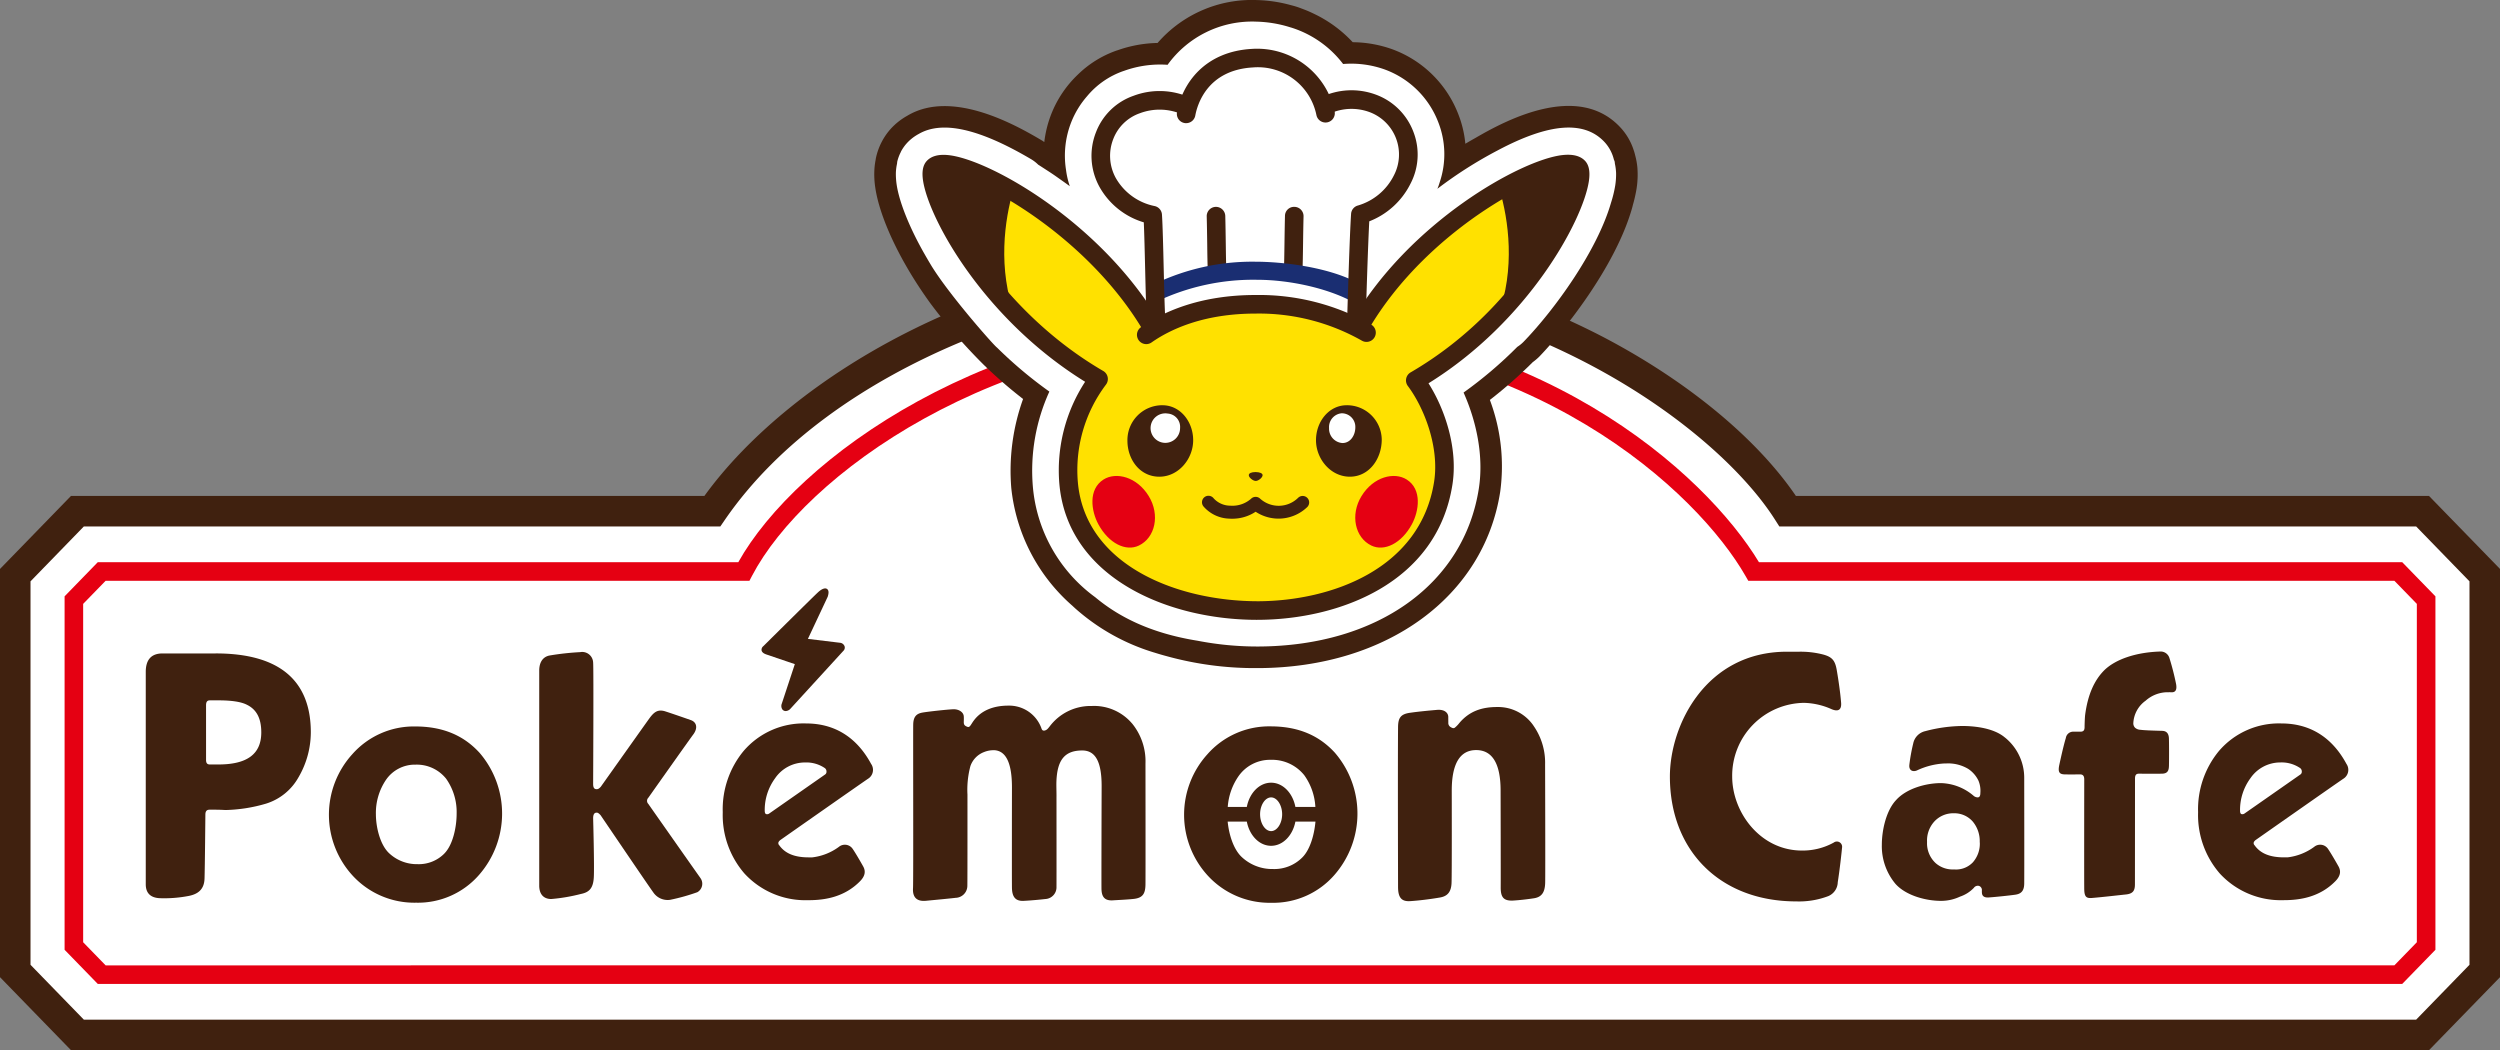 <svg xmlns="http://www.w3.org/2000/svg" width="544.087" height="228.552" viewBox="0 0 544.087 228.552">
  <rect x="0" y="0" width="544.087" height="228.552" fill="#808080" stroke="none"/>
  <g id="group_137" data-name="group 137" transform="translate(0 0)">
    <path id="path_651" data-name="path 651" d="M538.8,90.876,525.272,76.963H387.1C372.613,54.211,328.45,23.7,270.078,23.7c-55.73,0-99.961,28.463-117.019,53.261H14.884L1.357,90.876v86.15L14.884,190.94H525.272L538.8,177.026Z" transform="translate(1.966 34.294)" fill="#fff"/>
    <path id="path_652" data-name="path 652" d="M528.639,196.221H15.447L0,180.336V91.491L15.447,75.606H153.3c18.751-25.926,63.34-53.261,118.736-53.261a166.329,166.329,0,0,1,76.5,18.475C366.97,50.4,382.274,63,390.85,75.606H528.639l15.448,15.886v88.844Zm-510.39-6.639H525.837l11.608-11.941V94.188L525.837,82.244H387.243l-.979-1.537c-12.734-20-55-51.724-114.224-51.724-39.076,0-90.878,17.8-114.285,51.822l-.989,1.439H18.248L6.64,94.188v83.454Z" transform="translate(0.001 32.331)" fill="#40210f"/>
    <path id="path_653" data-name="path 653" d="M514.492,173.281H12.967l-7.223-7.431V88.927L12.963,81.5h139.4c12.565-22.485,54.655-53.261,111.364-53.261,62.427,0,99.31,34.253,110.769,53.261h140l7.223,7.429v76.923Zm-499.817-4.04H512.784l4.891-5.033V90.569l-4.889-5.028H372.172l-.585-1.018c-10.326-18.071-46.155-52.245-107.86-52.245-55.94,0-97.049,30.511-108.369,52.177l-.565,1.086H14.675L9.784,90.569V164.21Z" transform="translate(8.314 40.856)" fill="#e50012"/>
    <path id="path_654" data-name="path 654" d="M83.016,107.131c-.741-1.023-11.322-16.1-11.322-16.1a.95.95,0,0,1,0-1.329s8.963-12.685,9.773-13.759c1.038-1.373.807-2.687-.536-3.157-1.845-.646-4.385-1.522-5.511-1.882-1.679-.538-2.511.157-3.56,1.613s-10.515,14.8-10.515,14.8c-.369.392-.582.514-.869.514-.409,0-.785-.137-.785-1.143,0,0,.125-25.054,0-26.4a2.384,2.384,0,0,0-2.812-2.285,57.864,57.864,0,0,0-6.751.749c-1.444.325-2.17,1.534-2.17,3.281V108.8c0,1.786.856,2.917,2.606,2.936a38.857,38.857,0,0,0,6.453-1.1c1.754-.352,2.675-1.167,2.819-3.582s-.144-12.893-.144-12.893c0-1.223.57-1.223.785-1.223.291,0,.509.215.832.546,0,0,10.544,15.553,11.454,16.779a3.779,3.779,0,0,0,3.7,1.642,43.408,43.408,0,0,0,5.9-1.652,2.112,2.112,0,0,0,.653-3.115" transform="translate(69.396 83.924)" fill="#40210f"/>
    <path id="path_655" data-name="path 655" d="M28.186,58.118H16.616c-2.418,0-3.653,1.334-3.653,4.02v46.218c0,1.882,1,2.975,3.174,3.034a28.1,28.1,0,0,0,6.2-.5c1.887-.379,3.333-1.326,3.416-3.741s.186-13.958.186-13.958c0-.947.5-1.067.93-1.067h.952c.369,0,1.233,0,2.5.073a33.494,33.494,0,0,0,8.848-1.4,12.237,12.237,0,0,0,7.045-5.741,19.455,19.455,0,0,0,2.672-9.749c0-11.408-6.964-17.192-20.7-17.192M26.086,69.4c0-.94.414-1.072.856-1.072H28.77c2.907,0,5,.325,6.22.969,2.095,1.025,3.115,2.966,3.115,6.01,0,4.7-3.054,6.976-9.335,6.976H26.943c-.443,0-.856-.12-.856-.989Z" transform="translate(18.759 84.093)" fill="#40210f"/>
    <path id="path_656" data-name="path 656" d="M62.066,70.382c-3.524-3.883-8.117-5.77-14.041-5.77a17.86,17.86,0,0,0-13.688,6.046,19.591,19.591,0,0,0,0,26.334,18.255,18.255,0,0,0,13.9,5.975,17.633,17.633,0,0,0,13.691-6.051,20.277,20.277,0,0,0,.137-26.535M54.38,92.265a7.806,7.806,0,0,1-5.824,2.317,8.825,8.825,0,0,1-6.223-2.4c-1.965-1.855-2.858-5.692-2.858-8.469a12.836,12.836,0,0,1,2.234-7.537,7.624,7.624,0,0,1,6.321-3.254h.132a8.176,8.176,0,0,1,6.592,3.056,12.573,12.573,0,0,1,2.293,7.6c0,2.973-.825,6.812-2.667,8.682" transform="translate(42.333 93.49)" fill="#40210f"/>
    <path id="path_657" data-name="path 657" d="M68.68,66.671l6.3,2.144-2.831,8.579a1.371,1.371,0,0,0,.113,1.268.9.9,0,0,0,.734.362,1.474,1.474,0,0,0,1.052-.531L85.525,65.944a.992.992,0,0,0,.3-.967,1.182,1.182,0,0,0-.9-.8l-7.1-.859,4.312-9.176c.235-.749.237-1.221.012-1.529-.357-.485-1.113-.352-2.09.536S68.57,64.464,68.129,64.9a1,1,0,0,0-.387.925c.105.524.719.759.937.842" transform="translate(98.002 75.726)" fill="#40210f"/>
    <path id="path_658" data-name="path 658" d="M96.587,73.179c-3.188-5.936-8.077-8.834-14.148-8.834a17.177,17.177,0,0,0-13.647,6.029,19.926,19.926,0,0,0-4.512,13.2v.208A19.4,19.4,0,0,0,69,96.995a17.991,17.991,0,0,0,13.772,5.814h.2c3.739,0,7.9-.768,11.2-4.135,1.086-1.108,1.27-2.151.67-3.223s-1.674-2.929-2.283-3.807a2.053,2.053,0,0,0-3.022-.426,12.162,12.162,0,0,1-5.777,2.273h-.788c-3.046,0-5.121-.842-6.387-2.626a.646.646,0,0,1-.206-.448c0-.213.066-.374.4-.675,0,0,18.022-12.634,19.138-13.37a2.267,2.267,0,0,0,.675-3.193m-20.9,3.071a7.868,7.868,0,0,1,6.484-3.413,7.154,7.154,0,0,1,4.346,1.241.927.927,0,0,1,.338.732.711.711,0,0,1-.335.666l-12.169,8.5a.778.778,0,0,1-.4.127c-.215,0-.538,0-.538-.8a11.641,11.641,0,0,1,2.276-7.052" transform="translate(93.013 93.103)" fill="#40210f"/>
    <path id="path_659" data-name="path 659" d="M227.805,73.179c-3.188-5.936-8.077-8.834-14.148-8.834a17.177,17.177,0,0,0-13.647,6.029,19.926,19.926,0,0,0-4.512,13.2v.208a19.4,19.4,0,0,0,4.715,13.209,17.991,17.991,0,0,0,13.771,5.814h.2c3.739,0,7.9-.768,11.2-4.135,1.086-1.108,1.27-2.151.67-3.223s-1.674-2.929-2.283-3.807a2.053,2.053,0,0,0-3.022-.426,12.161,12.161,0,0,1-5.777,2.273h-.788c-3.046,0-5.121-.842-6.387-2.626a.646.646,0,0,1-.206-.448c0-.213.066-.374.4-.675,0,0,18.022-12.634,19.138-13.37a2.267,2.267,0,0,0,.675-3.193m-20.9,3.071a7.868,7.868,0,0,1,6.484-3.413,7.154,7.154,0,0,1,4.346,1.241.927.927,0,0,1,.338.732.711.711,0,0,1-.335.666l-12.169,8.5a.778.778,0,0,1-.4.127c-.215,0-.538,0-.538-.8a11.642,11.642,0,0,1,2.276-7.052" transform="translate(282.881 93.103)" fill="#40210f"/>
    <path id="path_660" data-name="path 660" d="M128.868,66.629a10.844,10.844,0,0,0-8.714-3.793h-.22a11.15,11.15,0,0,0-8.971,4.434c-.33.414-.6.815-1.138.918-.563.105-.639-.455-.717-.629a7.45,7.45,0,0,0-7.152-4.8c-3.289,0-5.863,1.077-7.466,3.179-.688.905-.888,1.644-1.424,1.441-.595-.223-.805-.44-.807-1.008,0-.44.034-.7,0-1.275-.061-.94-1.108-1.576-2.246-1.546s-5.432.492-6.715.717-2,.83-2.043,2.577.056,34.027-.044,35.669c-.115,1.872.741,2.924,2.821,2.721,1.742-.169,4.911-.462,6.489-.648a2.62,2.62,0,0,0,2.515-2.574c.037-1.343.024-19.911.024-19.911a20.024,20.024,0,0,1,.641-6.186,5.033,5.033,0,0,1,2.946-3.042,5.516,5.516,0,0,1,2.369-.406c2.516.223,3.727,2.956,3.727,8.1,0,0-.032,20.234,0,21.846.032,1.847.67,2.924,2.523,2.836,1.681-.081,3.768-.286,4.769-.4a2.557,2.557,0,0,0,2.4-2.665c.02-1.412,0-19.387,0-19.387.02-1-.049-2.547-.015-3.489.166-4.679,1.759-6.788,5.623-6.788,2.878,0,4.219,2.462,4.219,7.745,0,0-.066,20.674-.034,22.387s.68,2.613,2.523,2.484c1.015-.073,2.961-.142,4.5-.311,2.016-.223,2.52-1.2,2.552-3.144s0-26.327,0-26.327a13,13,0,0,0-2.924-8.721" transform="translate(117.493 90.81)" fill="#40210f"/>
    <path id="path_661" data-name="path 661" d="M153.826,66.926a9.347,9.347,0,0,0-7.926-4.042c-3.409,0-6.064.967-8.188,3.462a6.215,6.215,0,0,1-1.013,1.045c-.281.179-.5.081-.891-.137a1.029,1.029,0,0,1-.507-1c-.007-.3-.012-.7-.012-1.209,0-.805-.712-1.693-2.462-1.539s-3.8.338-5.868.631-2.582,1.143-2.6,3.147c-.073,8.427,0,33.154,0,34.71,0,2.239.644,3.264,2.64,3.135s4.524-.448,6.5-.793c1.676-.291,2.41-1.268,2.5-3.105s.046-20.158.046-20.158c0-5.853,1.789-8.819,5.315-8.819s5.317,2.966,5.317,8.819c0,0,.044,18.815.024,21.01-.017,2.1.538,3.046,2.733,2.919,1.162-.066,3.042-.267,4.522-.5,1.7-.269,2.359-1.343,2.42-3.316s-.015-25.793-.015-25.793a14.032,14.032,0,0,0-2.545-8.471" transform="translate(179.906 90.989)" fill="#40210f"/>
    <path id="path_662" data-name="path 662" d="M184.175,99.511a13.971,13.971,0,0,1-6.913,1.732c-9.081,0-15.183-8.332-15.183-16.111A15.849,15.849,0,0,1,177.7,69.1a15.525,15.525,0,0,1,6.037,1.387c1.649.68,2.148-.12,2.048-1.4-.2-2.555-.722-5.824-.964-7.2-.374-2.136-1.113-2.809-2.985-3.318a19.786,19.786,0,0,0-5.232-.6h-2.63c-17.557,0-25.453,15.888-25.453,27.171,0,16.25,11.05,27.171,27.5,27.171A17.866,17.866,0,0,0,183,111.158a3.366,3.366,0,0,0,2.053-3.022c.414-2.56.871-6.754.937-7.537a1.14,1.14,0,0,0-1.813-1.089" transform="translate(214.906 83.866)" fill="#40210f"/>
    <path id="path_663" data-name="path 663" d="M194.163,67.084c-2.562-2.185-6.979-2.523-9.382-2.513A32.694,32.694,0,0,0,176.8,65.7a3.437,3.437,0,0,0-2.6,2.687A39.44,39.44,0,0,0,173.362,73c-.147,1.3.793,1.613,1.657,1.241a15.906,15.906,0,0,1,6.081-1.52h.328a8.514,8.514,0,0,1,4.745,1.187,6.392,6.392,0,0,1,2.232,2.569,5.785,5.785,0,0,1,.409,2.7c0,.93-.443.93-.609.93a1.405,1.405,0,0,1-.859-.343,11.372,11.372,0,0,0-7.1-2.763c-3.213,0-7.48,1.143-9.763,3.685-2.148,2.261-3.11,6.524-3.11,9.751a12.776,12.776,0,0,0,2.973,8.5c2.288,2.55,6.621,3.692,9.9,3.692h.132a9.626,9.626,0,0,0,4-.918,7.462,7.462,0,0,0,3.02-1.909,1.059,1.059,0,0,1,1.131-.428.952.952,0,0,1,.612,1.035c0,.11,0,.23.007.362.017.582.24,1.2,1.5,1.116s4.524-.414,5.824-.609,1.855-.913,1.889-2.344,0-22.931,0-22.931a11.273,11.273,0,0,0-4.184-8.917m-5.484,22.8a6.127,6.127,0,0,1-1.5,4.346,5.051,5.051,0,0,1-4.108,1.556,5.593,5.593,0,0,1-4-1.373,5.867,5.867,0,0,1-1.87-4.6A6.153,6.153,0,0,1,178.76,85.4a5.592,5.592,0,0,1,4.246-1.835,5.316,5.316,0,0,1,4.17,1.823,6.649,6.649,0,0,1,1.5,4.5" transform="translate(242.18 93.43)" fill="#40210f"/>
    <path id="path_664" data-name="path 664" d="M208.635,64.98a55.919,55.919,0,0,0-1.436-5.6,1.989,1.989,0,0,0-1.989-1.434c-5.273.157-9.71,1.676-12.152,4.033-2.254,2.232-3.639,5.43-4.206,9.744-.083.631-.125,2.381-.125,2.525v.154c0,.715-.262.991-.93.991,0,0-.556-.02-1.439,0a1.618,1.618,0,0,0-1.708,1.378c-.511,1.657-1.184,4.747-1.412,5.8-.318,1.488-.115,2.087,1.15,2.117s3.335,0,3.335,0c.433,0,.932.12.932,1.067,0,0-.032,22.226,0,23.922s.485,2,1.679,1.906c2.148-.171,6.215-.644,7.368-.759,1.588-.159,1.977-.866,1.984-2.183s.017-23.038.017-23.038c0-.888.345-1.069.859-1.069,0,0,3.675.02,4.992,0s1.517-.754,1.539-1.764c.042-1.9.02-5.073-.007-5.892-.039-1.189-.6-1.644-1.48-1.669-2.618-.069-3.957-.127-4.732-.23a1.867,1.867,0,0,1-1.135-.428,1.346,1.346,0,0,1-.4-1.074,6.373,6.373,0,0,1,2.67-4.825,7.211,7.211,0,0,1,4.84-1.845c.252,0,.494-.007.729.007,1.062.073,1.27-.712,1.057-1.84" transform="translate(264.949 83.848)" fill="#40210f"/>
    <path id="path_665" data-name="path 665" d="M138.161,70.379c-3.529-3.886-8.126-5.775-14.053-5.775A17.883,17.883,0,0,0,110.4,70.658a19.608,19.608,0,0,0,0,26.359A18.274,18.274,0,0,0,124.318,103a17.656,17.656,0,0,0,13.705-6.056,20.3,20.3,0,0,0,.137-26.562m-21.012,5.077a8.38,8.38,0,0,1,6.942-3.575h.144a8.971,8.971,0,0,1,7.233,3.357,13.043,13.043,0,0,1,2.413,6.891H129.53c-.577-3.012-2.719-5.268-5.285-5.268s-4.708,2.256-5.283,5.268h-4.15a13.381,13.381,0,0,1,2.337-6.673m9.5,8.273c0,1.989-1.1,3.668-2.4,3.668s-2.4-1.679-2.4-3.668,1.1-3.668,2.4-3.668,2.4,1.681,2.4,3.668m-7.686,1.6c.575,3.015,2.719,5.266,5.283,5.266s4.71-2.251,5.285-5.266H133.9c-.262,2.9-1.162,6.076-2.836,7.774a8.566,8.566,0,0,1-6.394,2.547,9.69,9.69,0,0,1-6.832-2.63c-1.8-1.7-2.768-4.9-3.044-7.691Z" transform="translate(152.39 93.478)" fill="#40210f"/>
    <path id="path_666" data-name="path 666" d="M242.827,44.727a31.053,31.053,0,0,0,.832-3.639,19.844,19.844,0,0,0,.188-4.539,15.363,15.363,0,0,0-.494-2.768c-.056-.24-.12-.477-.188-.715-.039-.122-.081-.242-.122-.362a13.159,13.159,0,0,0-2.829-4.891c-9.213-10.055-25-1.642-31.556,2.175-.749.421-1.5.844-2.259,1.3a23.522,23.522,0,0,0-1.534-6.438,24.371,24.371,0,0,0-14.376-14.134,26.15,26.15,0,0,0-8.6-1.527,27.841,27.841,0,0,0-7.97-5.961c-.032-.015-.066-.032-.1-.049-.609-.3-1.223-.592-1.857-.854-.323-.137-.653-.259-.984-.384-.462-.174-.923-.35-1.4-.5-.426-.137-.861-.245-1.294-.36A30.618,30.618,0,0,0,161,.011a27.19,27.19,0,0,0-21.58,9.34,27.667,27.667,0,0,0-8.743,1.6c-.059.02-.115.032-.174.051a22.824,22.824,0,0,0-8.466,5.263,24.017,24.017,0,0,0-5.785,8.64,24.591,24.591,0,0,0-1.49,6.017c-.132-.086-.245-.191-.382-.272-5.082-3-19.458-11.457-29.435-5.457a14.249,14.249,0,0,0-3.506,2.743,13.821,13.821,0,0,0-3.352,6.624c-.015.081-.02.171-.034.252a15.294,15.294,0,0,0-.235,1.654,19.206,19.206,0,0,0,.181,4.5c.93,6.1,4.96,15.316,11.843,24.871a119.534,119.534,0,0,0,11.728,13.544,99.446,99.446,0,0,0,8.577,7.453,46.161,46.161,0,0,0-2.567,19.385,39.454,39.454,0,0,0,13.307,25.625c.223.208.44.414.67.619.257.223.507.448.771.666a45.689,45.689,0,0,0,15.959,8.765c.21.073.438.13.651.2.778.242,1.569.477,2.4.695a71.935,71.935,0,0,0,19.676,2.613l.477,0c27.849-.154,48.944-15.565,52.49-38.346a41.06,41.06,0,0,0-2.244-20.016,98.22,98.22,0,0,0,9.321-8.212,12.693,12.693,0,0,0,1.4-1.177c5.493-5.684,16.456-19.473,20.136-32.048l.02-.064c.078-.274.152-.543.223-.815" transform="translate(112.511 -0.001)" fill="#40210f"/>
    <path id="path_667" data-name="path 667" d="M236.425,34.835a11.611,11.611,0,0,0-.247-1.936c-.032-.169-.027-.362-.069-.529s-.127-.311-.176-.475a8.613,8.613,0,0,0-1.958-3.688c-4.412-4.816-12.068-4.238-23.322,1.747a92.071,92.071,0,0,0-13.118,8.354c.024-.064.051-.125.076-.188.049-.122.1-.245.147-.369.11-.306.206-.612.3-.92a19.033,19.033,0,0,0-.335-13.023A19.724,19.724,0,0,0,186.1,12.35a21.692,21.692,0,0,0-9.081-1.2,22.737,22.737,0,0,0-11.1-7.865c-.169-.056-.345-.1-.514-.154a26.522,26.522,0,0,0-7.292-1.2,22.671,22.671,0,0,0-19.294,9.394,23.076,23.076,0,0,0-9.436,1.3l-.034.015-.076.02a17.9,17.9,0,0,0-7.975,5.5,19.468,19.468,0,0,0-3.46,5.687,19.889,19.889,0,0,0-1.126,10.343,17.882,17.882,0,0,0,.825,3.555c-.139-.105-.279-.2-.416-.3-.462-.34-.918-.656-1.378-.984-.683-.484-1.363-.969-2.043-1.427-.482-.325-.959-.631-1.439-.942-.536-.347-1.069-.7-1.6-1.028a7.887,7.887,0,0,0-1.458-1.145c-11.337-6.7-19.4-8.525-24.536-5.55l-.237.127c-.039.024-.076.049-.113.071a9.606,9.606,0,0,0-2.2,1.767,8.935,8.935,0,0,0-1.309,1.85c-.022.039-.027.083-.046.12A9.415,9.415,0,0,0,80,32.329c-.044.176-.039.379-.073.56a11.256,11.256,0,0,0-.242,1.857,15.715,15.715,0,0,0,.181,2.738c.548,3.6,2.65,9.117,6.257,15.379q.477.837.974,1.666c.081.132.159.262.24.4,3.913,6.445,13.772,17.584,14.351,17.931a92.933,92.933,0,0,0,11.4,9.585,41.5,41.5,0,0,0-3.6,20.591A33.285,33.285,0,0,0,123.072,127.2c4.869,4.067,11.726,7.772,22.258,9.467a68.267,68.267,0,0,0,12.984,1.258h.365c25.857-.142,44.65-13.635,47.875-34.37,1.113-7.15-.56-14.726-3.321-20.9a91.27,91.27,0,0,0,11.692-9.94,7.744,7.744,0,0,0,1.37-1.111c6.812-7.047,16.013-19.8,19.028-30.254a26.021,26.021,0,0,0,.915-3.751,15.869,15.869,0,0,0,.188-2.768" transform="translate(115.29 2.778)" fill="#fff"/>
    <path id="path_668" data-name="path 668" d="M109.747,63.484c0-7.774-.389-22.745-.7-24.142-5.053-1.713-14.486-6.636-9.876-17.887,3.888-9.484,15.71-6.531,17.109-5.755,2.8-6.842,8.085-10.73,15.24-10.576s13.064,4.2,14.929,10.265c5.288-2.021,14.711-1.534,17.731,7.933,2.332,7.307-3.849,14.657-9.758,15.9-.117,9.213-.7,22.316-.7,24.492-4.977-2.794-15.049-5.131-22.358-5.131s-16.329,1.478-21.616,4.9" transform="translate(141.715 7.406)" fill="#fff"/>
    <path id="path_669" data-name="path 669" d="M119.21,98.645a28.245,28.245,0,0,1-6.56-18,32.608,32.608,0,0,1,6.423-19.01c-26.479-15.4-38.6-43.316-35.809-46.358,3.812-4.16,33.883,11.17,47.762,35.2l-.083.639c4.982-3.81,13.294-5.966,22.378-5.966,8.8,0,16.835,1.639,22.363,5.371l.132-.044c13.882-24.027,43.95-39.357,47.762-35.2,2.79,3.042-8.983,31.1-35.459,46.495,3.732,4.977,6.073,13.742,6.073,18.873,0,7.006-3.152,13.267-6.766,17.721-2.393,2.956-13.011,13.108-33.692,13.108s-29.251-6.766-34.524-12.832" transform="translate(119.915 21.123)" fill="#ffe100"/>
    <path id="path_670" data-name="path 670" d="M103.143,36.927a2.02,2.02,0,0,1-1.16-3.675c4.569-3.2,12.6-7.013,24.93-7.013a49.37,49.37,0,0,1,25.2,6.448,2.022,2.022,0,0,1-2.009,3.509,45.4,45.4,0,0,0-23.195-5.914c-11.273,0-18.519,3.416-22.612,6.281a2.006,2.006,0,0,1-1.157.365" transform="translate(146.322 37.965)" fill="#40210f"/>
    <path id="path_671" data-name="path 671" d="M154.875,114.981c-19.551,0-41.261-9.225-43.045-29.594a35.285,35.285,0,0,1,5.606-22.216C95.416,49.554,83.446,27.806,82.168,19.417c-.3-1.977-.039-3.382.8-4.3.993-1.079,2.6-1.512,4.784-1.268,9.039.989,33.545,14.882,46.218,36.822a2.02,2.02,0,0,1-3.5,2.021c-13.343-23.1-40.16-36.112-44.4-34.852-.565,4.529,11.19,28.955,35.31,42.981a2.019,2.019,0,0,1,.577,2.99,30.9,30.9,0,0,0-6.1,21.223c1.571,17.936,21.4,25.923,39.335,25.9,15.763-.086,35.226-6.959,38.2-26.036,1.167-7.5-2.146-16.047-5.719-20.811a2.022,2.022,0,0,1,.6-2.958c25.182-14.643,35.368-39.565,34.884-43.341-3.874-1.483-30.839,11.141-44.226,34.309a2.02,2.02,0,0,1-3.5-2.021c12.458-21.565,36.866-35.256,45.915-36.247,2.249-.245,3.908.186,4.916,1.285.854.932,1.116,2.388.8,4.451-1.3,8.537-13.184,30.489-34.894,43.935,3.626,5.709,6.428,14.2,5.212,22.018-3.36,21.59-24.815,29.361-42.169,29.459h-.338" transform="translate(118.723 19.918)" fill="#40210f"/>
    <path id="path_672" data-name="path 672" d="M106.693,20.534a2.059,2.059,0,0,1-.365-.032A2.022,2.022,0,0,1,104.7,18.15c1.15-6.294,6.046-13.223,16.341-13.786A17.254,17.254,0,0,1,139,17.94a2.022,2.022,0,1,1-3.957.834A13,13,0,0,0,121.264,8.4c-10,.546-12.164,8.156-12.585,10.475a2.023,2.023,0,0,1-1.987,1.657" transform="translate(151.457 6.274)" fill="#40210f"/>
    <path id="path_673" data-name="path 673" d="M116.21,34.125c-.037,0-.071,0-.108,0A2.021,2.021,0,0,1,114.192,32c.064-1.223.091-3.274.125-5.628.027-1.9.056-3.984.108-6A1.977,1.977,0,0,1,116.5,18.4a2.022,2.022,0,0,1,1.967,2.073c-.051,2-.081,4.074-.105,5.953-.034,2.42-.066,4.529-.132,5.785a2.019,2.019,0,0,1-2.016,1.914" transform="translate(165.23 26.619)" fill="#40210f"/>
    <path id="path_674" data-name="path 674" d="M109.577,34.123a2.022,2.022,0,0,1-2.016-1.916c-.066-1.25-.1-3.347-.127-5.755-.027-1.889-.056-3.969-.108-5.98a2.02,2.02,0,0,1,1.967-2.073,2.045,2.045,0,0,1,2.073,1.967c.051,2.029.081,4.126.108,6.029.032,2.344.059,4.385.122,5.6a2.02,2.02,0,0,1-1.911,2.124c-.037,0-.073,0-.108,0" transform="translate(155.298 26.621)" fill="#40210f"/>
    <path id="path_675" data-name="path 675" d="M123.733,36.042a7.575,7.575,0,0,1,7.62,7.466c0,4.2-2.741,8.087-6.94,8.087s-7.368-3.886-7.368-7.933,2.8-7.62,6.688-7.62" transform="translate(169.362 52.15)" fill="#40210f"/>
    <path id="path_676" data-name="path 676" d="M120.949,36.759a2.955,2.955,0,0,1,2.973,3.054c0,1.708-1.047,3.421-2.8,3.421a3.119,3.119,0,0,1-2.914-3.267,3.008,3.008,0,0,1,2.741-3.208" transform="translate(171.045 53.187)" fill="#fff"/>
    <path id="path_677" data-name="path 677" d="M107.893,36.042a7.588,7.588,0,0,0-7.62,7.7c0,4.145,2.741,7.855,6.94,7.855s7.368-3.886,7.368-7.933-2.8-7.62-6.688-7.62" transform="translate(145.094 52.15)" fill="#40210f"/>
    <path id="path_678" data-name="path 678" d="M105.653,36.783a3.21,3.21,0,1,0,2.682,3.149,2.908,2.908,0,0,0-2.682-3.149" transform="translate(148.491 53.222)" fill="#fff"/>
    <path id="path_679" data-name="path 679" d="M112.535,41.986c.881,0,1.539.262,1.539.675,0,.516-.9,1.258-1.49,1.258s-1.517-.734-1.517-1.248c0-.438.587-.685,1.468-.685" transform="translate(160.713 60.751)" fill="#40210f"/>
    <path id="path_680" data-name="path 680" d="M113.424,49.066c-.191,0-.379,0-.57-.017a7.715,7.715,0,0,1-5.623-2.635,1.414,1.414,0,1,1,2.2-1.774,4.915,4.915,0,0,0,3.585,1.586,6.156,6.156,0,0,0,4.556-1.512,1.414,1.414,0,0,1,1.982,0,6.03,6.03,0,0,0,8.244-.188,1.414,1.414,0,1,1,2,2,9.017,9.017,0,0,1-11.236,1.02,9.16,9.16,0,0,1-5.136,1.52" transform="translate(154.709 63.825)" fill="#40210f"/>
    <path id="path_681" data-name="path 681" d="M131.733,43.107c3.394,2.151,2.672,6.878,1.131,9.732-2.261,4.184-6,6-8.824,4.639-3.563-1.71-4.639-6.678-2.151-10.749,2.6-4.258,7.15-5.327,9.844-3.622" transform="translate(174.414 61.252)" fill="#e50012"/>
    <path id="path_682" data-name="path 682" d="M99.579,43.107c-3.394,2.151-2.672,6.878-1.131,9.732,2.261,4.184,6,6,8.824,4.639,3.563-1.71,4.639-6.678,2.151-10.75-2.6-4.258-7.152-5.327-9.844-3.622" transform="translate(140.589 61.252)" fill="#e50012"/>
    <path id="path_683" data-name="path 683" d="M102.814,30.862A49.712,49.712,0,0,1,124.7,26.127c6.883,0,15.316,1.7,21.188,4.852l.193-3.071c-5.909-3.037-14.966-4.356-21.773-4.356A48.417,48.417,0,0,0,102.846,28.3Z" transform="translate(148.771 34.079)" fill="#1a2e72"/>
    <path id="path_684" data-name="path 684" d="M146.905,32.479l-.93-.5c-5.4-2.9-13.59-4.769-20.868-4.769a48.873,48.873,0,0,0-21.59,4.664l-.986.482.049-4.079.374-.184a49.076,49.076,0,0,1,21.761-4.816c6.208,0,15.717,1.16,22.081,4.431l.394.2Zm-21.8-6.626a50.08,50.08,0,0,1,20.577,4.453l.1-1.591c-6.147-3.01-15.139-4.084-21.068-4.084a47.821,47.821,0,0,0-20.789,4.5l-.015,1.06a50.642,50.642,0,0,1,21.2-4.336" transform="translate(148.363 33.678)" fill="#1a2e72"/>
    <path id="path_685" data-name="path 685" d="M125.836,60.123l-.061,0a2.02,2.02,0,0,1-1.96-2.077c.135-4.52.538-18.269.861-23.126a2.018,2.018,0,0,1,1.5-1.818,12.742,12.742,0,0,0,7.789-6.5,9.845,9.845,0,0,0-5.315-13.84,11.343,11.343,0,0,0-8.623.352,2.02,2.02,0,0,1-1.906-3.563,15.26,15.26,0,0,1,11.914-.587,13.818,13.818,0,0,1,8.219,8.153,13.657,13.657,0,0,1-.68,11.3,16.821,16.821,0,0,1-8.941,8.131c-.3,5.626-.653,17.486-.773,21.614a2.02,2.02,0,0,1-2.019,1.96" transform="translate(169.368 11.62)" fill="#40210f"/>
    <path id="path_686" data-name="path 686" d="M111.149,60.252a2.021,2.021,0,0,1-2.014-1.877c-.159-2.244-.269-6.825-.384-11.674-.088-3.712-.179-7.529-.291-10.035a16.376,16.376,0,0,1-9.69-7.8,13.994,13.994,0,0,1-.7-11.846,13.493,13.493,0,0,1,8.141-7.891,16.08,16.08,0,0,1,12.423.443,2.021,2.021,0,1,1-1.909,3.563,12.184,12.184,0,0,0-9.12-.213,9.575,9.575,0,0,0-5.775,5.577,10.008,10.008,0,0,0,.509,8.471,12.578,12.578,0,0,0,8.5,6.157,2.02,2.02,0,0,1,1.573,1.838c.159,2.354.269,7.077.377,11.643.11,4.588.223,9.335.377,11.484a2.023,2.023,0,0,1-1.872,2.158c-.049,0-.1,0-.147,0" transform="translate(140.47 11.723)" fill="#40210f"/>
    <path id="path_687" data-name="path 687" d="M150.746,15.227c-1.705-1.862-8.667.188-17.082,5.158,1.84,6.25,3.475,17.046-.458,27.509,13.921-14.4,19.61-30.408,17.54-32.667" transform="translate(192.747 21.05)" fill="#40210f"/>
    <path id="path_688" data-name="path 688" d="M83.381,15.227c1.706-1.862,8.67.188,17.082,5.158-1.84,6.25-3.475,17.046.458,27.509C87,33.5,81.308,17.486,83.381,15.227" transform="translate(120.053 21.05)" fill="#40210f"/>
  </g>
</svg>
